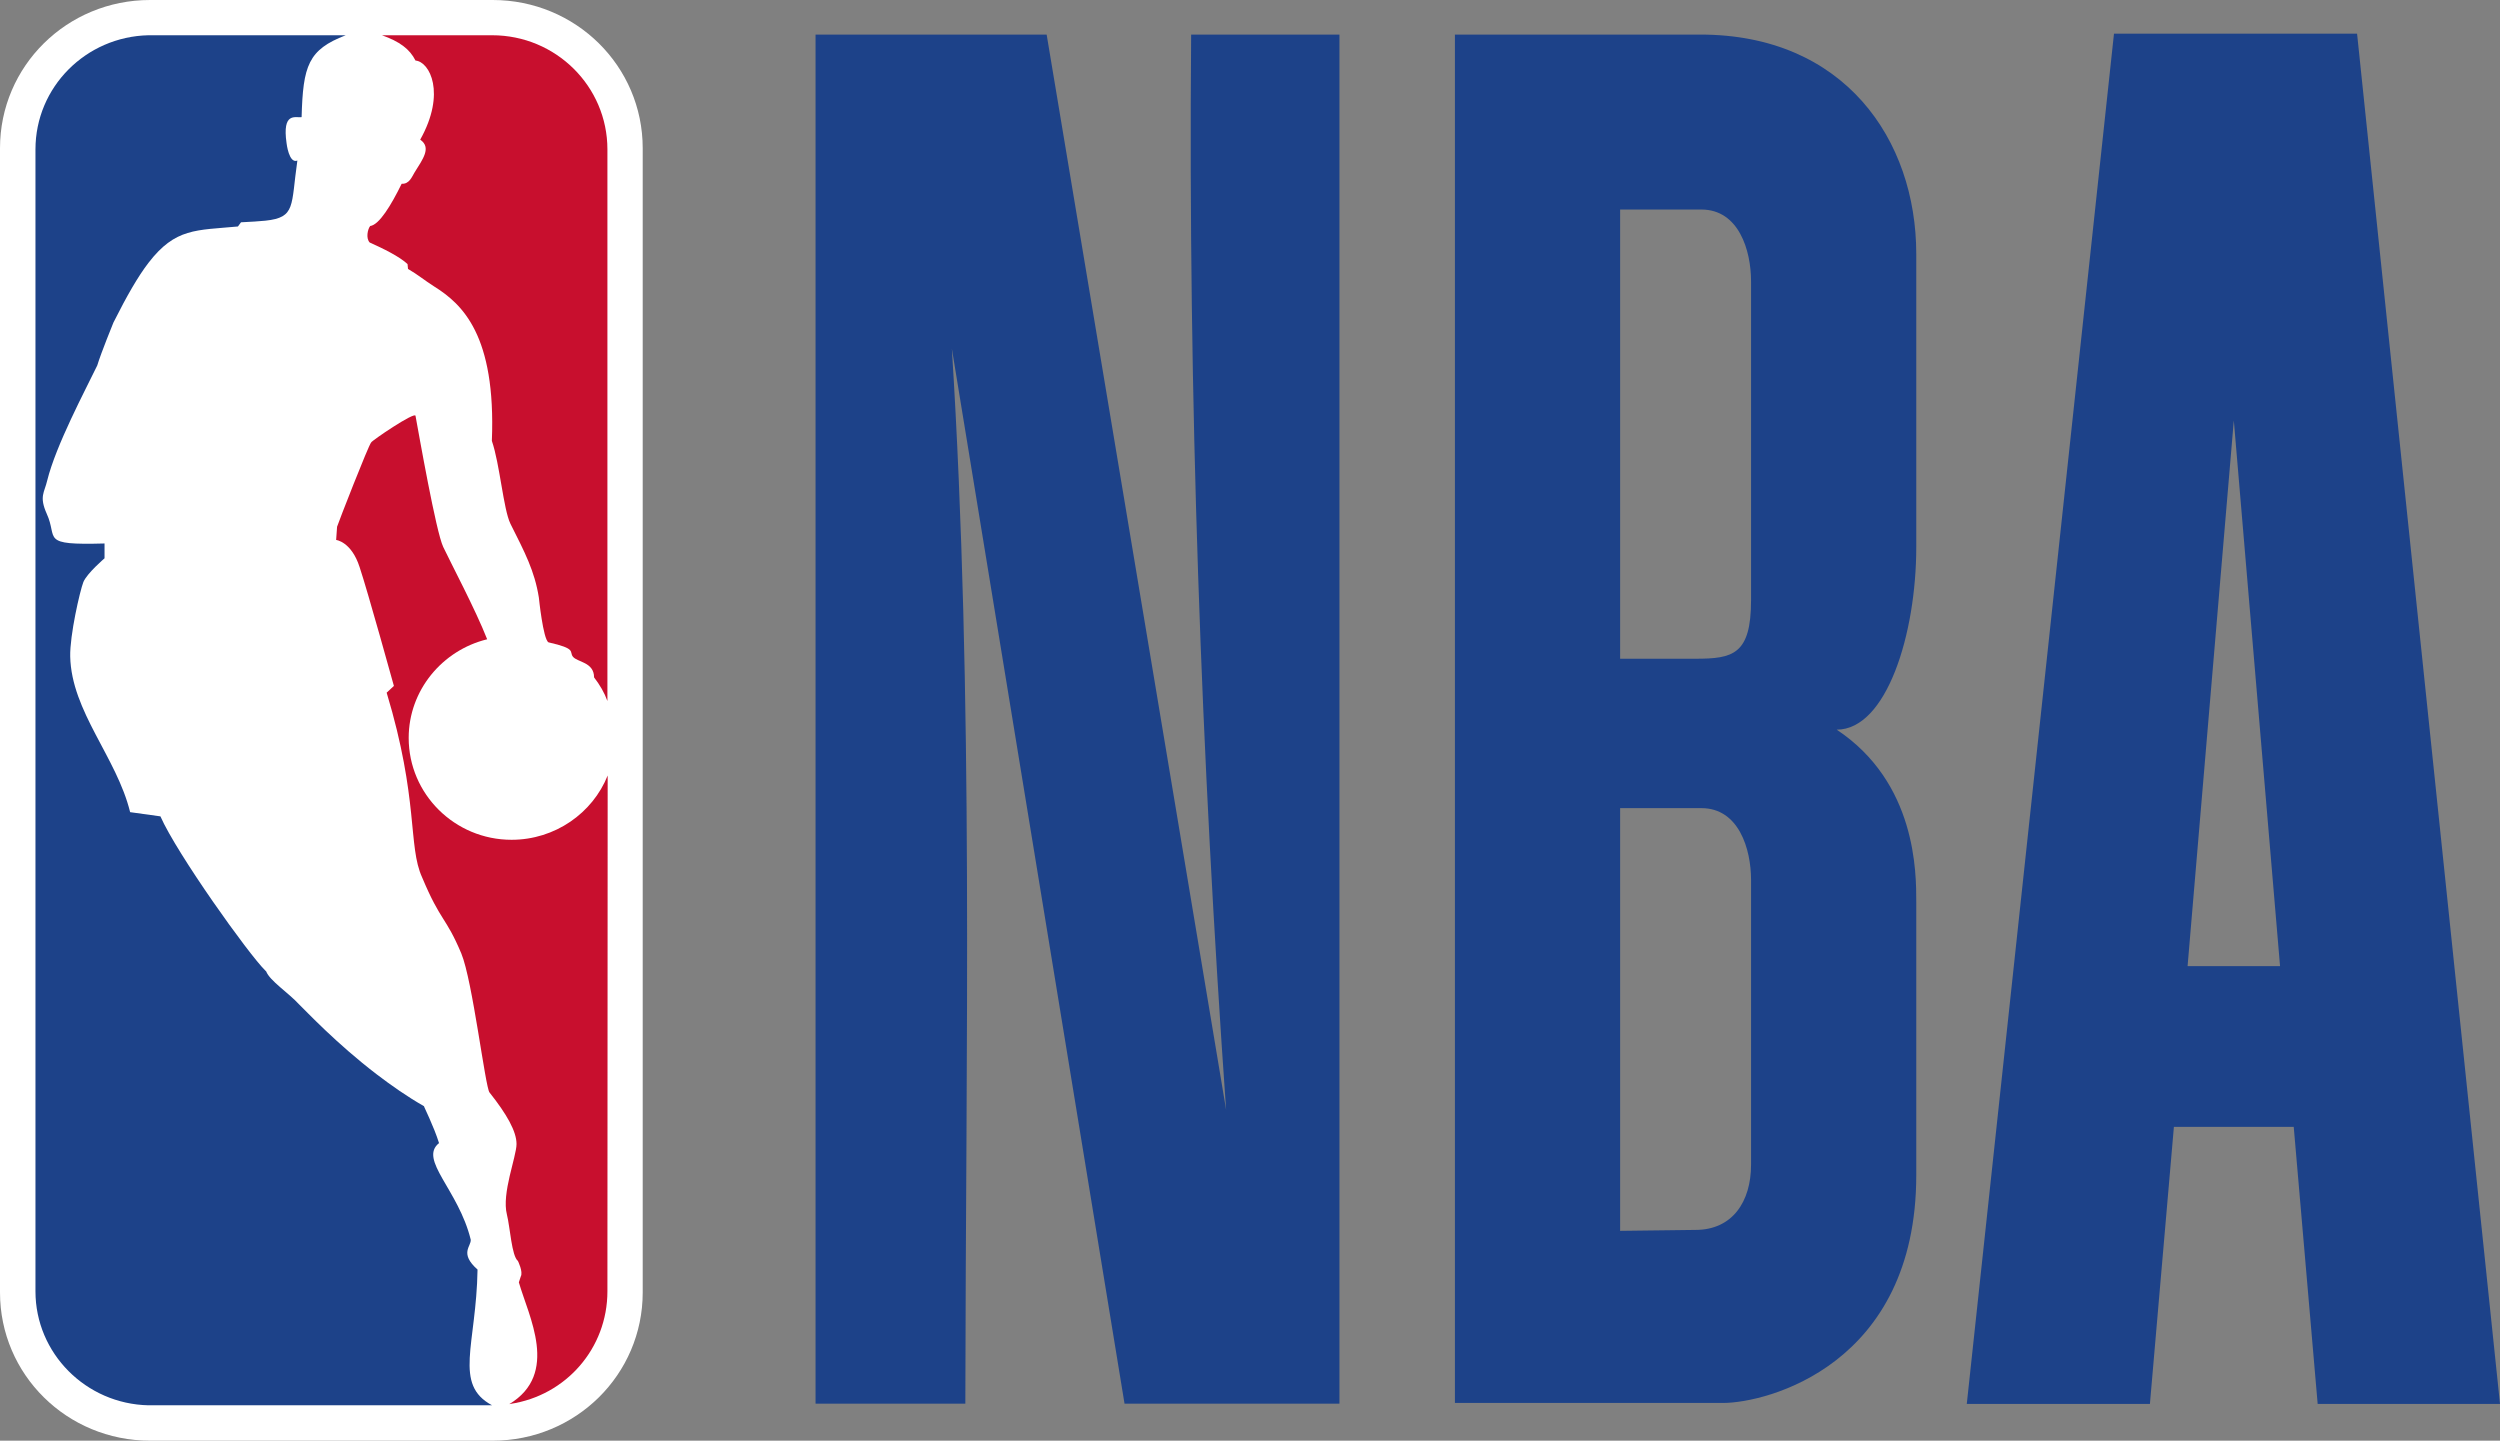 <svg width="59" height="34" viewBox="0 0 59 34" fill="none" xmlns="http://www.w3.org/2000/svg">
<rect x="0" y="0" width="59" height="34" fill="#808080" stroke="none"/>
<g clip-path="url(#clip0_127411_553)">
<path d="M3.542 0H11.626C13.588 0 15.168 1.56 15.168 3.499V30.501C15.168 32.44 13.588 34 11.626 34H3.542C1.58 34 0 32.44 0 30.501V3.499C0 1.56 1.58 0 3.542 0Z" fill="white"/>
<path d="M9.618 6.232L9.629 6.347C9.873 6.489 10.001 6.604 10.25 6.763C10.904 7.174 11.708 7.902 11.608 10.405C11.797 10.953 11.88 12.021 12.046 12.36C12.384 13.034 12.617 13.472 12.717 14.102C12.717 14.102 12.817 15.087 12.944 15.159C13.62 15.312 13.427 15.378 13.521 15.498C13.626 15.63 14.02 15.624 14.02 15.986C14.158 16.166 14.264 16.347 14.335 16.544V3.526C14.335 2.037 13.116 0.832 11.614 0.832H9.014C9.429 0.98 9.668 1.155 9.806 1.429C10.139 1.456 10.533 2.196 9.917 3.296C10.189 3.483 9.978 3.756 9.784 4.069C9.723 4.167 9.662 4.348 9.479 4.337C9.235 4.835 8.952 5.306 8.736 5.334C8.676 5.41 8.631 5.624 8.725 5.723C9.041 5.865 9.424 6.051 9.618 6.232Z" fill="#C80F2E"/>
<path d="M12.046 33.132L12.018 33.138C13.21 32.42 12.473 31.062 12.245 30.263L12.29 30.126C12.351 30.016 12.223 29.759 12.223 29.759C12.074 29.638 12.04 28.97 11.963 28.663C11.835 28.165 12.19 27.294 12.19 26.999C12.19 26.703 11.963 26.298 11.553 25.783C11.453 25.668 11.153 23.143 10.887 22.502C10.516 21.621 10.405 21.763 9.962 20.706C9.623 19.967 9.889 18.877 9.125 16.347L9.296 16.188C9.296 16.188 8.687 13.986 8.487 13.384C8.293 12.782 7.933 12.743 7.933 12.743L7.955 12.431C7.983 12.338 8.698 10.503 8.759 10.443C8.764 10.405 9.79 9.709 9.806 9.813C9.889 10.262 10.288 12.546 10.46 12.908C10.632 13.274 11.225 14.392 11.497 15.087C10.438 15.345 9.645 16.292 9.645 17.415C9.645 18.74 10.732 19.819 12.073 19.819C13.099 19.819 13.986 19.189 14.341 18.302L14.335 30.476C14.335 31.823 13.354 32.935 12.046 33.132Z" fill="#C80F2E"/>
<path d="M8.16 0.832C7.273 1.172 7.151 1.549 7.118 2.765C6.968 2.782 6.657 2.639 6.763 3.379C6.763 3.379 6.818 3.871 7.018 3.789C6.863 4.863 6.986 5.131 6.264 5.208C6.109 5.224 5.92 5.235 5.688 5.246L5.615 5.345C4.629 5.438 4.14 5.375 3.503 6.204C3.259 6.522 2.999 6.971 2.677 7.612C2.677 7.612 2.384 8.329 2.295 8.625C2.012 9.211 1.319 10.509 1.114 11.341C1.048 11.626 0.92 11.714 1.103 12.125C1.375 12.716 0.926 12.869 2.467 12.826V13.176C2.467 13.176 2.056 13.527 1.968 13.735C1.885 13.948 1.646 14.994 1.657 15.493C1.685 16.791 2.755 17.875 3.071 19.167L3.786 19.266C4.174 20.148 5.87 22.524 6.264 22.908C6.269 22.913 6.275 22.919 6.281 22.924C6.369 23.149 6.807 23.428 7.062 23.707C7.217 23.855 7.933 24.622 8.886 25.351C9.236 25.618 9.612 25.882 10.006 26.106C9.995 26.101 10.239 26.583 10.361 26.977C9.873 27.366 10.821 28.078 11.109 29.255C11.126 29.414 10.832 29.573 11.27 29.962C11.242 31.741 10.693 32.673 11.613 33.165H3.503C2.029 33.133 0.837 31.939 0.837 30.476V3.526C0.837 2.053 2.029 0.865 3.503 0.832H8.16Z" fill="#1D4289"/>
<path fill-rule="evenodd" clip-rule="evenodd" d="M19.247 0.816V33.127H22.782C22.791 24.806 22.982 16.452 22.464 8.228L26.539 33.127H31.611V0.816H28.111C28.04 9.383 28.348 17.831 28.936 26.19L24.701 0.816H19.247Z" fill="#1D4289"/>
<path fill-rule="evenodd" clip-rule="evenodd" d="M49.89 0.795L46.416 33.133H50.738L51.304 26.594H54.132L54.697 33.133H59L55.627 0.795H49.89ZM52.718 9.923L53.809 22.8H51.627L52.718 9.923Z" fill="#1D4289"/>
<path d="M34.336 0.816V33.11H40.659C41.695 33.11 45.224 32.215 45.224 27.732V21.282C45.224 20.602 45.23 18.472 43.346 17.22C44.523 17.22 45.224 14.963 45.224 12.913V5.994C45.224 3.298 43.526 0.809 40.114 0.816H34.336ZM38.235 4.945H40.154C41.033 4.945 41.325 5.904 41.325 6.641V14.162C41.325 15.449 40.897 15.546 40.013 15.546H38.235V4.945ZM38.235 19.072H40.154C41.033 19.072 41.325 20.031 41.325 20.768V27.486C41.325 28.361 40.884 29.026 40.013 29.026L38.235 29.048V19.072Z" fill="#1D4289"/>
</g>
<defs>
<clipPath id="clip0_127411_553">
<rect width="59" height="34" fill="white"/>
</clipPath>
</defs>
</svg>
